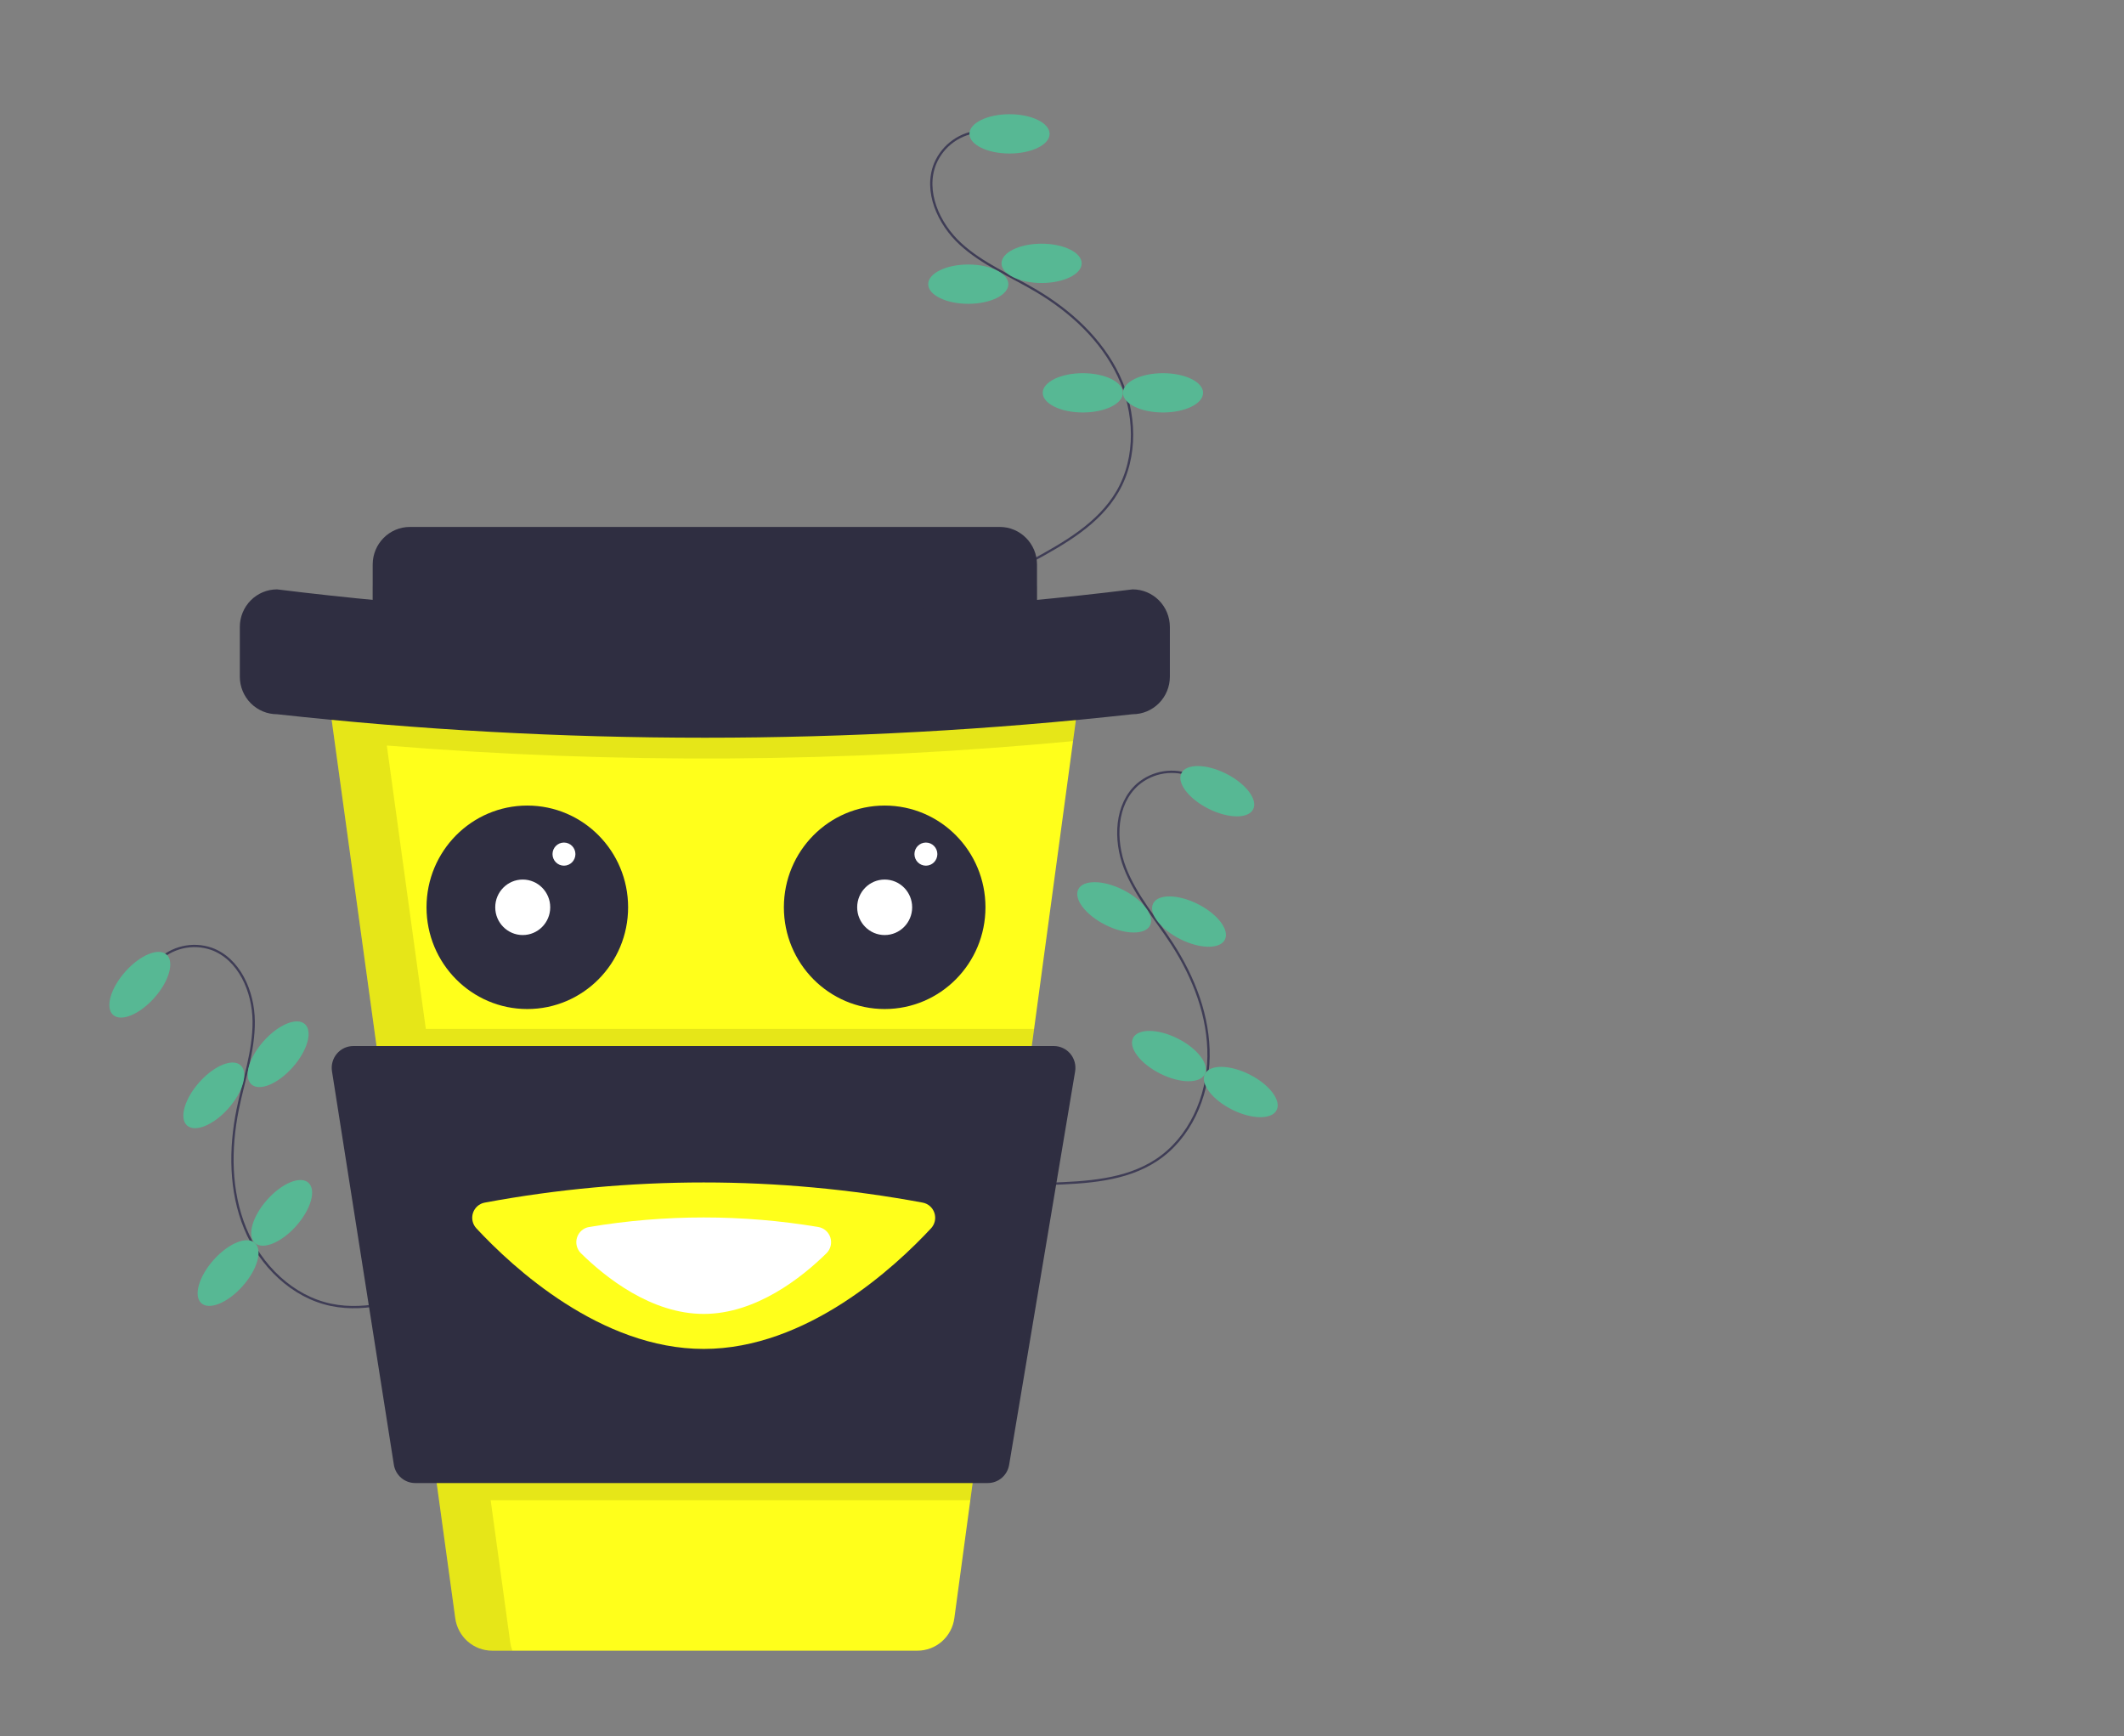 <svg width="930" height="760" viewBox="230 -50 930 760"  fill="none" xmlns="http://www.w3.org/2000/svg">

<rect x="230" y="-50" width="930" height="760" fill="#808080" stroke="none"/>

<g id="Kubek">
<g id="GornyLisc">
<path id="Vector" d="M659.362 7.549C655.087 7.792 650.963 9.233 647.454 11.71C643.944 14.186 641.187 17.6 639.493 21.569C634.524 33.69 640.922 47.927 650.525 56.766C660.128 65.604 672.464 70.656 683.673 77.296C698.728 86.216 712.256 98.597 719.788 114.491C727.321 130.384 728.122 150.071 719.268 165.255C711.049 179.348 696.106 187.782 681.853 195.561" stroke="#3F3D56" stroke-miterlimit="10"/>
<path id="Vector_2" d="M672.02 17.208C681.714 17.208 689.573 13.356 689.573 8.604C689.573 3.852 681.714 0 672.02 0C662.326 0 654.467 3.852 654.467 8.604C654.467 13.356 662.326 17.208 672.02 17.208Z" fill="#57B894"/>
<path id="Vector_3" d="M686.062 73.894C695.756 73.894 703.615 70.042 703.615 65.29C703.615 60.538 695.756 56.686 686.062 56.686C676.368 56.686 668.509 60.538 668.509 65.29C668.509 70.042 676.368 73.894 686.062 73.894Z" fill="#57B894"/>
<path id="Vector_4" d="M653.966 83.005C663.66 83.005 671.518 79.152 671.518 74.4C671.518 69.648 663.66 65.796 653.966 65.796C644.271 65.796 636.413 69.648 636.413 74.4C636.413 79.152 644.271 83.005 653.966 83.005Z" fill="#57B894"/>
<path id="Vector_5" d="M739.222 130.58C748.916 130.58 756.774 126.728 756.774 121.976C756.774 117.224 748.916 113.372 739.222 113.372C729.528 113.372 721.669 117.224 721.669 121.976C721.669 126.728 729.528 130.58 739.222 130.58Z" fill="#57B894"/>
<path id="Vector_6" d="M704.116 130.58C713.81 130.58 721.669 126.728 721.669 121.976C721.669 117.224 713.81 113.372 704.116 113.372C694.422 113.372 686.564 117.224 686.564 121.976C686.564 126.728 694.422 130.58 704.116 130.58Z" fill="#57B894"/>
</g>
<g id="PrawyLisc">
<path id="Vector_7" d="M752.121 289.754C748.184 288.055 743.855 287.496 739.62 288.141C735.386 288.785 731.413 290.608 728.147 293.403C718.359 302.033 717.821 317.656 722.532 329.881C727.243 342.106 736.07 352.164 743.186 363.139C752.746 377.881 759.412 395.04 759.162 412.656C758.911 430.272 750.96 448.268 736.342 457.899C722.774 466.838 705.673 467.692 689.48 468.269" stroke="#3F3D56" stroke-miterlimit="10"/>
<path id="Vector_8" d="M778.72 304.249C780.812 299.992 775.468 293.016 766.784 288.669C758.1 284.321 749.363 284.247 747.271 288.504C745.178 292.761 750.522 299.737 759.206 304.084C767.891 308.432 776.627 308.505 778.72 304.249Z" fill="#57B894"/>
<path id="Vector_9" d="M733.573 355.094C735.666 350.837 730.322 343.861 721.638 339.514C712.953 335.166 704.217 335.093 702.125 339.349C700.032 343.606 705.376 350.582 714.06 354.929C722.745 359.277 731.481 359.351 733.573 355.094Z" fill="#57B894"/>
<path id="Vector_10" d="M766.338 361.327C768.43 357.07 763.087 350.095 754.402 345.747C745.718 341.4 736.982 341.326 734.889 345.583C732.797 349.84 738.141 356.815 746.825 361.163C755.509 365.511 764.245 365.584 766.338 361.327Z" fill="#57B894"/>
<path id="Vector_11" d="M757.55 420.206C759.643 415.949 754.299 408.973 745.615 404.626C736.931 400.278 728.194 400.204 726.102 404.461C724.009 408.718 729.353 415.694 738.037 420.041C746.722 424.389 755.458 424.463 757.55 420.206Z" fill="#57B894"/>
<path id="Vector_12" d="M788.999 435.95C791.091 431.693 785.748 424.718 777.063 420.37C768.379 416.022 759.643 415.949 757.55 420.206C755.458 424.463 760.802 431.438 769.486 435.786C778.17 440.133 786.906 440.207 788.999 435.95Z" fill="#57B894"/>
</g>
<g id="LewyLisc">
<path id="Vector_13" d="M298.902 370.898C301.939 367.851 305.757 365.719 309.928 364.739C314.099 363.76 318.458 363.972 322.516 365.353C334.77 369.724 340.988 384.042 341.084 397.158C341.18 410.275 336.658 422.912 334.062 435.764C330.574 453.027 330.658 471.457 337.338 487.735C344.017 504.012 357.992 517.771 375.101 521.272C390.981 524.522 407.186 518.941 422.445 513.441" stroke="#3F3D56" stroke-miterlimit="10"/>
<path id="Vector_14" d="M297.562 386.856C304.041 379.579 306.454 371.105 302.952 367.929C299.449 364.753 291.358 368.077 284.878 375.355C278.399 382.632 275.986 391.106 279.489 394.282C282.991 397.458 291.083 394.133 297.562 386.856Z" fill="#57B894"/>
<path id="Vector_15" d="M329.957 435.284C336.436 428.006 338.849 419.532 335.347 416.356C331.845 413.18 323.753 416.505 317.274 423.782C310.795 431.06 308.382 439.534 311.884 442.71C315.386 445.886 323.478 442.561 329.957 435.284Z" fill="#57B894"/>
<path id="Vector_16" d="M358.124 417.278C364.603 410.001 367.016 401.527 363.514 398.351C360.011 395.175 351.92 398.5 345.44 405.777C338.961 413.054 336.548 421.528 340.051 424.704C343.553 427.88 351.645 424.555 358.124 417.278Z" fill="#57B894"/>
<path id="Vector_17" d="M359.671 486.723C366.15 479.446 368.563 470.972 365.061 467.796C361.559 464.62 353.467 467.945 346.988 475.222C340.509 482.499 338.096 490.974 341.598 494.15C345.1 497.326 353.192 494.001 359.671 486.723Z" fill="#57B894"/>
<path id="Vector_18" d="M336.208 513.077C342.687 505.8 345.1 497.326 341.598 494.15C338.096 490.974 330.004 494.298 323.525 501.576C317.046 508.853 314.633 517.327 318.135 520.503C321.637 523.679 329.729 520.354 336.208 513.077Z" fill="#57B894"/>
</g>
<g id="Kubek">
<path id="Vector_19" d="M702.592 254.035L699.833 274.452L682.782 400.436L654.858 606.754L647.867 658.409C647.335 662.352 645.404 665.967 642.433 668.584C639.462 671.2 635.652 672.642 631.709 672.641H445.499C441.562 672.642 437.758 671.206 434.788 668.598C431.818 665.989 429.883 662.385 429.341 658.449L422.229 606.754L393.834 400.436L376.482 274.361L373.693 254.075C373.372 251.745 373.548 249.372 374.212 247.116C374.876 244.861 376.012 242.776 377.543 241.001C379.073 239.226 380.963 237.803 383.085 236.828C385.206 235.853 387.511 235.348 389.842 235.348H686.433C688.761 235.349 691.062 235.853 693.181 236.826C695.299 237.798 697.188 239.217 698.718 240.987C700.249 242.757 701.386 244.837 702.054 247.088C702.723 249.338 702.906 251.707 702.592 254.035V254.035Z" fill="#FFFF1B"/>
<path id="Vector_29" opacity="0.1" d="M701.664 245.977H701.666C701.662 245.965 701.656 245.953 701.651 245.941C701.222 244.808 700.67 243.726 700.005 242.716L700.003 242.713C699.806 242.415 699.598 242.126 699.383 241.842C699.312 241.747 699.238 241.654 699.164 241.56C698.539 240.768 697.843 240.036 697.085 239.373C696.916 239.224 696.746 239.078 696.57 238.937C696.374 238.778 696.176 238.623 695.972 238.473C695.717 238.286 695.453 238.11 695.187 237.938C694.977 237.802 694.767 237.669 694.55 237.543C694.216 237.348 693.874 237.165 693.525 236.993C693.359 236.911 693.19 236.836 693.02 236.76C692.687 236.61 692.348 236.472 692.002 236.346C691.863 236.295 691.727 236.239 691.586 236.192C691.108 236.031 690.62 235.892 690.123 235.776C690.001 235.747 689.877 235.727 689.754 235.702C689.347 235.617 688.934 235.547 688.516 235.493C688.365 235.474 688.214 235.454 688.062 235.439C687.526 235.385 686.985 235.349 686.434 235.349L686.433 235.348H389.842C387.513 235.356 385.213 235.866 383.096 236.843C380.978 237.821 379.092 239.243 377.563 241.016C376.034 242.788 374.897 244.87 374.23 247.121C373.563 249.373 373.379 251.742 373.692 254.071L374.163 257.493L376.482 274.361L376.485 274.361L393.835 400.436H393.834L416.611 565.93L429.343 658.447C429.885 662.382 431.818 665.986 434.787 668.595C437.756 671.204 441.56 672.641 445.496 672.641H454.333C453.896 671.491 453.588 670.295 453.415 669.076L444.839 606.754H654.858L682.782 400.436H416.445L399.372 276.379C499.39 284.565 599.926 283.92 699.833 274.452L702.592 254.035C702.959 251.313 702.64 248.542 701.664 245.977Z" fill="black"/>
</g>
<g id="OkoL">
<path id="Vector_20" d="M460.885 391.741C485.259 391.741 505.018 371.8 505.018 347.202C505.018 322.604 485.259 302.663 460.885 302.663C436.512 302.663 416.753 322.604 416.753 347.202C416.753 371.8 436.512 391.741 460.885 391.741Z" fill="#2F2E41"/>
<path id="Vector_21" d="M476.934 328.982C479.703 328.982 481.949 326.716 481.949 323.92C481.949 321.125 479.703 318.859 476.934 318.859C474.164 318.859 471.919 321.125 471.919 323.92C471.919 326.716 474.164 328.982 476.934 328.982Z" fill="white"/>
<path id="Vector_22" d="M458.879 359.349C465.527 359.349 470.916 353.911 470.916 347.202C470.916 340.494 465.527 335.055 458.879 335.055C452.232 335.055 446.843 340.494 446.843 347.202C446.843 353.911 452.232 359.349 458.879 359.349Z" fill="white"/>
</g>
<g id="OkoP">
<path id="Vector_23" d="M617.356 391.741C641.729 391.741 661.488 371.8 661.488 347.202C661.488 322.604 641.729 302.663 617.356 302.663C592.982 302.663 573.223 322.604 573.223 347.202C573.223 371.8 592.982 391.741 617.356 391.741Z" fill="#2F2E41"/>
<path id="Vector_24" d="M635.41 328.982C638.18 328.982 640.425 326.716 640.425 323.92C640.425 321.125 638.18 318.859 635.41 318.859C632.64 318.859 630.395 321.125 630.395 323.92C630.395 326.716 632.64 328.982 635.41 328.982Z" fill="white"/>
<path id="Vector_25" d="M617.356 359.349C624.003 359.349 629.392 353.911 629.392 347.202C629.392 340.494 624.003 335.055 617.356 335.055C610.708 335.055 605.319 340.494 605.319 347.202C605.319 353.911 610.708 359.349 617.356 359.349Z" fill="white"/>
</g>
<g id="Czapka">
<path id="Vector_26" opacity="0.1" d="M684.056 206.519V218.889C684.056 223.254 682.338 227.441 679.279 230.528C676.221 233.614 672.072 235.348 667.747 235.348H409.491C405.166 235.348 401.017 233.614 397.959 230.528C394.9 227.441 393.182 223.254 393.182 218.889V206.55C489.921 215.852 587.319 215.842 684.056 206.519V206.519Z" fill="black"/>
<path id="Vector_27" d="M667.747 180.687H409.491C400.484 180.687 393.182 188.056 393.182 197.146V218.889C393.182 227.979 400.484 235.348 409.491 235.348H667.747C676.754 235.348 684.056 227.979 684.056 218.889V197.146C684.056 188.056 676.754 180.687 667.747 180.687Z" fill="#2F2E41"/>
<path id="Vector_28" d="M725.923 262.679C601.423 276.394 475.815 276.394 351.315 262.679C346.99 262.679 342.842 260.945 339.784 257.859C336.725 254.772 335.007 250.586 335.007 246.221V224.476C335.007 220.111 336.725 215.925 339.784 212.838C342.842 209.752 346.99 208.018 351.315 208.018C475.716 223.454 601.522 223.454 725.923 208.018C730.248 208.018 734.396 209.752 737.454 212.838C740.513 215.925 742.231 220.111 742.231 224.476V246.221C742.231 250.586 740.513 254.772 737.454 257.859C734.396 260.945 730.248 262.679 725.923 262.679V262.679Z" fill="#2F2E41"/>
</g>
<g id="UchwytBuzia">
<path id="Vector_30" d="M662.526 599.253H411.787C409.536 599.253 407.359 598.442 405.647 596.967C403.935 595.492 402.801 593.449 402.448 591.206L375.36 418.977C375.145 417.614 375.226 416.22 375.597 414.892C375.968 413.564 376.62 412.333 377.507 411.284C378.395 410.235 379.498 409.392 380.739 408.814C381.981 408.236 383.332 407.937 384.699 407.937H691.42C692.795 407.937 694.154 408.24 695.402 408.825C696.649 409.409 697.755 410.261 698.643 411.321C699.531 412.382 700.179 413.625 700.541 414.963C700.904 416.302 700.973 417.705 700.744 419.074L671.849 591.303C671.476 593.526 670.335 595.544 668.629 596.999C666.922 598.454 664.76 599.253 662.526 599.253Z" fill="#2F2E41"/>
<path id="Vector_31" d="M633.995 476.488C635.177 476.706 636.279 477.242 637.185 478.039C638.09 478.836 638.766 479.865 639.141 481.017C639.516 482.169 639.577 483.402 639.316 484.586C639.055 485.77 638.482 486.861 637.659 487.744C621.75 504.858 583.177 540.542 538.118 540.542C493.059 540.542 454.485 504.858 438.576 487.744C437.753 486.861 437.18 485.77 436.919 484.586C436.658 483.402 436.719 482.169 437.094 481.017C437.469 479.865 438.145 478.836 439.051 478.039C439.956 477.242 441.058 476.706 442.241 476.488C505.626 464.717 570.609 464.717 633.994 476.488H633.995Z" fill="#FFFF1B"/>
<path id="Vector_32" d="M588.266 487.16C589.488 487.357 590.631 487.892 591.569 488.705C592.507 489.518 593.203 490.579 593.58 491.768C593.956 492.956 593.998 494.227 593.702 495.439C593.405 496.651 592.781 497.756 591.899 498.631C581.125 509.232 561.074 525.217 538.118 525.217C515.161 525.217 495.11 509.232 484.337 498.631C483.455 497.756 482.83 496.651 482.534 495.439C482.237 494.227 482.279 492.956 482.655 491.768C483.032 490.579 483.728 489.518 484.666 488.705C485.604 487.892 486.747 487.357 487.969 487.16C521.174 481.594 555.061 481.594 588.266 487.16Z" fill="white"/>
</g>
</g>
</svg>
